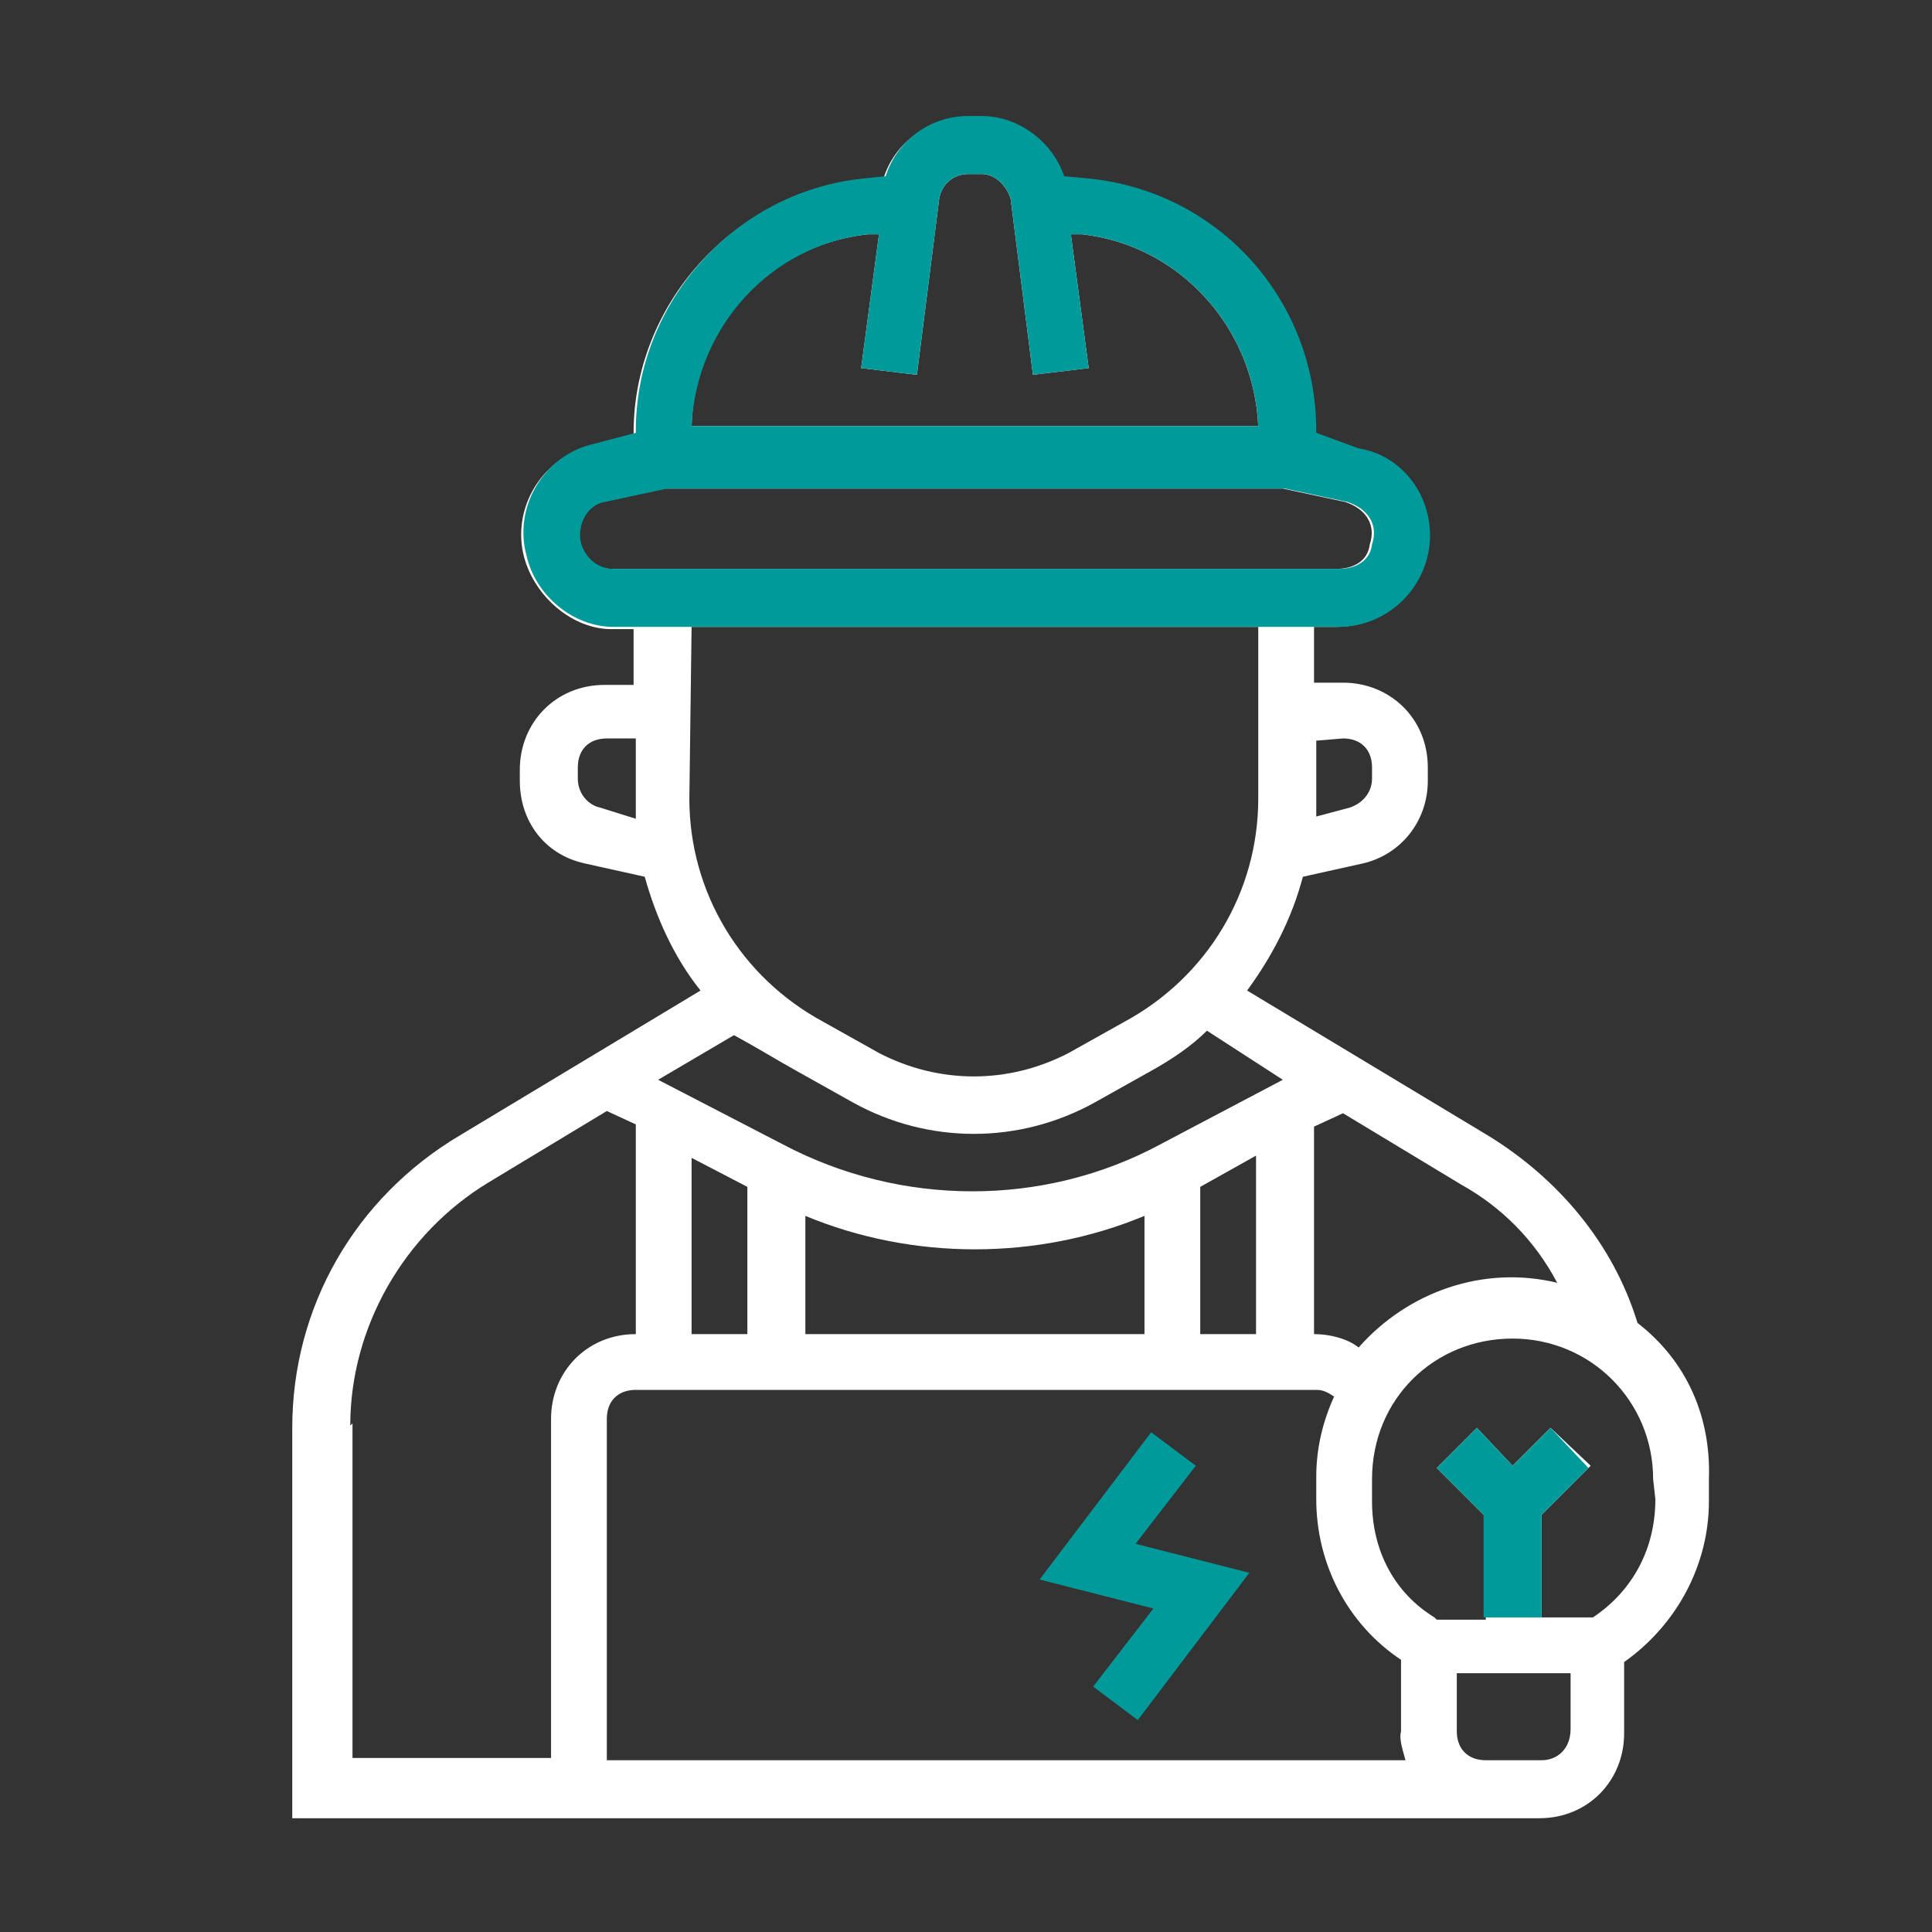 <?xml version="1.0" encoding="utf-8"?>
<!-- Generator: Adobe Illustrator 24.0.1, SVG Export Plug-In . SVG Version: 6.00 Build 0)  -->
<svg version="1.1" id="Layer_1" xmlns="http://www.w3.org/2000/svg" xmlns:xlink="http://www.w3.org/1999/xlink" x="0px" y="0px"
	 viewBox="0 0 86.6 86.6" style="enable-background:new 0 0 86.6 86.6;" xml:space="preserve">
<rect x="0" y="0" width="86.6" height="86.6" fill="#333333" stroke="none"/>
<style type="text/css">
	.st0{fill:#FFFFFF;}
	.st1{fill:#009A9B;}
</style>
<path class="st0" d="M73.4,59.3c-1.1-3.6-3.6-6.5-6.7-8.4l-10.8-6.5c1.1-1.5,2-3.2,2.5-5.1l2.7-0.6c1.7-0.4,2.9-1.9,2.9-3.7v-0.6
	c0-2.2-1.7-3.8-3.8-3.8h-1.3v-2.5h1c2.3,0,4.1-1.9,4.1-4.1c0-1.9-1.3-3.6-3.2-3.9l-1.9-0.6v-0.1c0-5.8-4.3-10.7-10.2-11.3L47.6,8
	c-0.5-1.5-2-2.7-3.7-2.7h-0.6c-1.7,0-3.2,1.1-3.7,2.7l-1,0.1c-5.8,0.6-10.2,5.6-10.2,11.3v0.1L26.5,20c-2.2,0.5-3.6,2.8-3,5
	c0.5,1.8,2.2,3.2,3.9,3.2h1v2.5h-1.3c-2.2,0-3.8,1.7-3.8,3.8V35c0,1.8,1.1,3.3,2.9,3.7l2.7,0.6c0.5,1.8,1.3,3.6,2.5,5.1l-10.8,6.5
	c-4.7,2.8-7.5,7.7-7.5,13.1v17.5H69c2.2,0,3.8-1.7,3.8-3.8v-3.2c2.4-1.7,3.8-4.4,3.8-7.2v-1C76.7,63.5,75.6,61,73.4,59.3L73.4,59.3z
	 M69.8,57.5c-3.3-0.8-6.7,0.4-8.9,2.9c-0.5-0.4-1.3-0.6-2-0.6v-9.3l1.3-0.6l5.3,3.2C67.3,54.1,68.8,55.6,69.8,57.5L69.8,57.5z
	 M63,78.9H27.2V63.6c0-0.8,0.5-1.3,1.3-1.3H59c0.3,0,0.5,0.1,0.8,0.3c-0.5,1.1-0.8,2.3-0.8,3.6v1c0,2.9,1.4,5.6,3.8,7.2v3.2
	C62.7,78,62.9,78.5,63,78.9z M35.7,48l2.5,1.4c3.4,1.9,7.5,1.9,10.9,0l2.5-1.4c0.9-0.5,1.8-1.1,2.5-1.8l3.4,2.2L52,51.3
	c-5.2,2.8-11.6,2.8-16.9,0l-5.6-2.9l3.4-2C34,47,34.8,47.5,35.7,48L35.7,48z M53.8,59.8v-6.6l2.5-1.4v8H53.8z M36.1,54.5
	c4.8,2,10.4,2,15.2,0v5.3H36.1V54.5z M33.5,53.2v6.6H31v-7.9L33.5,53.2z M60.2,33.1c0.8,0,1.3,0.5,1.3,1.3v0.5c0,0.6-0.4,1.1-1,1.3
	L59,36.6c0-0.3,0-0.5,0-0.9v-2.5L60.2,33.1z M38.9,10.5h0.5l-0.8,6l2.5,0.3l1-7.9c0.1-0.6,0.6-1.1,1.3-1.1H44c0.6,0,1.1,0.5,1.3,1.1
	l1,7.9l2.5-0.3l-0.8-6h0.5c4.4,0.5,7.7,4.2,7.9,8.6H31C31.1,14.7,34.4,11,38.9,10.5z M27.4,25.5c-0.9,0-1.5-0.8-1.5-1.5
	c0-0.8,0.5-1.4,1.1-1.5l2.8-0.6h27.7l2.8,0.6c0.9,0.3,1.4,1,1.1,1.9c-0.1,0.8-0.8,1.1-1.5,1.1H27.4z M26.9,36.2
	c-0.5-0.1-1-0.6-1-1.3v-0.5c0-0.8,0.5-1.3,1.3-1.3h1.3v2.7v0.9L26.9,36.2z M31,28.1h25.4v7.7c0,4.2-2.3,8-6,10l-2.5,1.4
	c-2.7,1.4-5.8,1.4-8.5,0l-2.5-1.4c-3.7-2-6-5.8-6-10L31,28.1C30.9,28.1,31,28.1,31,28.1z M15.7,63.9c0-4.4,2.4-8.6,6.2-10.9l5.3-3.2
	l1.3,0.6v9.4c-2.2,0-3.8,1.7-3.8,3.8v15.2h-8.9v-15L15.7,63.9z M69.1,78.9h-2.5c-0.8,0-1.3-0.5-1.3-1.3V75h5.1v2.5
	C70.4,78.4,69.8,78.9,69.1,78.9z M74.2,67.2c0,2.2-1,4.1-2.8,5.3h-0.1h-2.2v-4.6l2.2-2.2L69.5,64l-1.7,1.7L66.2,64l-1.8,1.8l2.2,2.2
	v4.6h-2.2l-0.1-0.1c-1.8-1.1-2.8-3-2.8-5.2v-1c0-3.6,2.8-6.3,6.3-6.3s6.3,2.8,6.3,6.3L74.2,67.2L74.2,67.2z"/>
<path class="st1" d="M53.6,65.7l-2-1.5l-5,6.6l5.1,1.3L49,75.6l2,1.5l5-6.6l-5.1-1.3L53.6,65.7z"/>
<path class="st1" d="M27.5,28.1h1h2.4H31h25.4H59h1c2.3,0,4.1-1.9,4.1-4.1c0-1.9-1.3-3.6-3.2-3.9L59,19.4v-0.1
	C59,13.5,54.7,8.6,48.8,8l-1.1-0.1c-0.5-1.5-2-2.7-3.7-2.7h-0.6c-1.7,0-3.2,1.1-3.7,2.7l-1,0.1c-5.8,0.6-10.2,5.6-10.2,11.3v0.1
	l-1.9,0.5c-2.2,0.5-3.6,2.8-3,5C24,26.7,25.7,28.1,27.5,28.1z M38.9,10.5h0.5l-0.8,6l2.5,0.3l1-7.9c0.1-0.6,0.6-1.1,1.3-1.1H44
	c0.6,0,1.1,0.5,1.3,1.1l1,7.9l2.5-0.3l-0.8-6h0.5c4.4,0.5,7.7,4.2,7.9,8.6H31C31.2,14.7,34.5,11,38.9,10.5z M27.1,22.5l2.8-0.6h27.7
	l2.8,0.6c0.9,0.3,1.4,1,1.1,1.9c-0.1,0.8-0.8,1.1-1.5,1.1H27.5c-0.9,0-1.5-0.8-1.5-1.5C26,23.2,26.5,22.6,27.1,22.5z"/>
<polygon class="st1" points="67.8,65.7 66.2,64 64.4,65.8 64.4,65.8 66.5,67.9 66.5,72.5 69.1,72.5 69.1,67.9 71.2,65.8 69.5,64 "/>
</svg>
